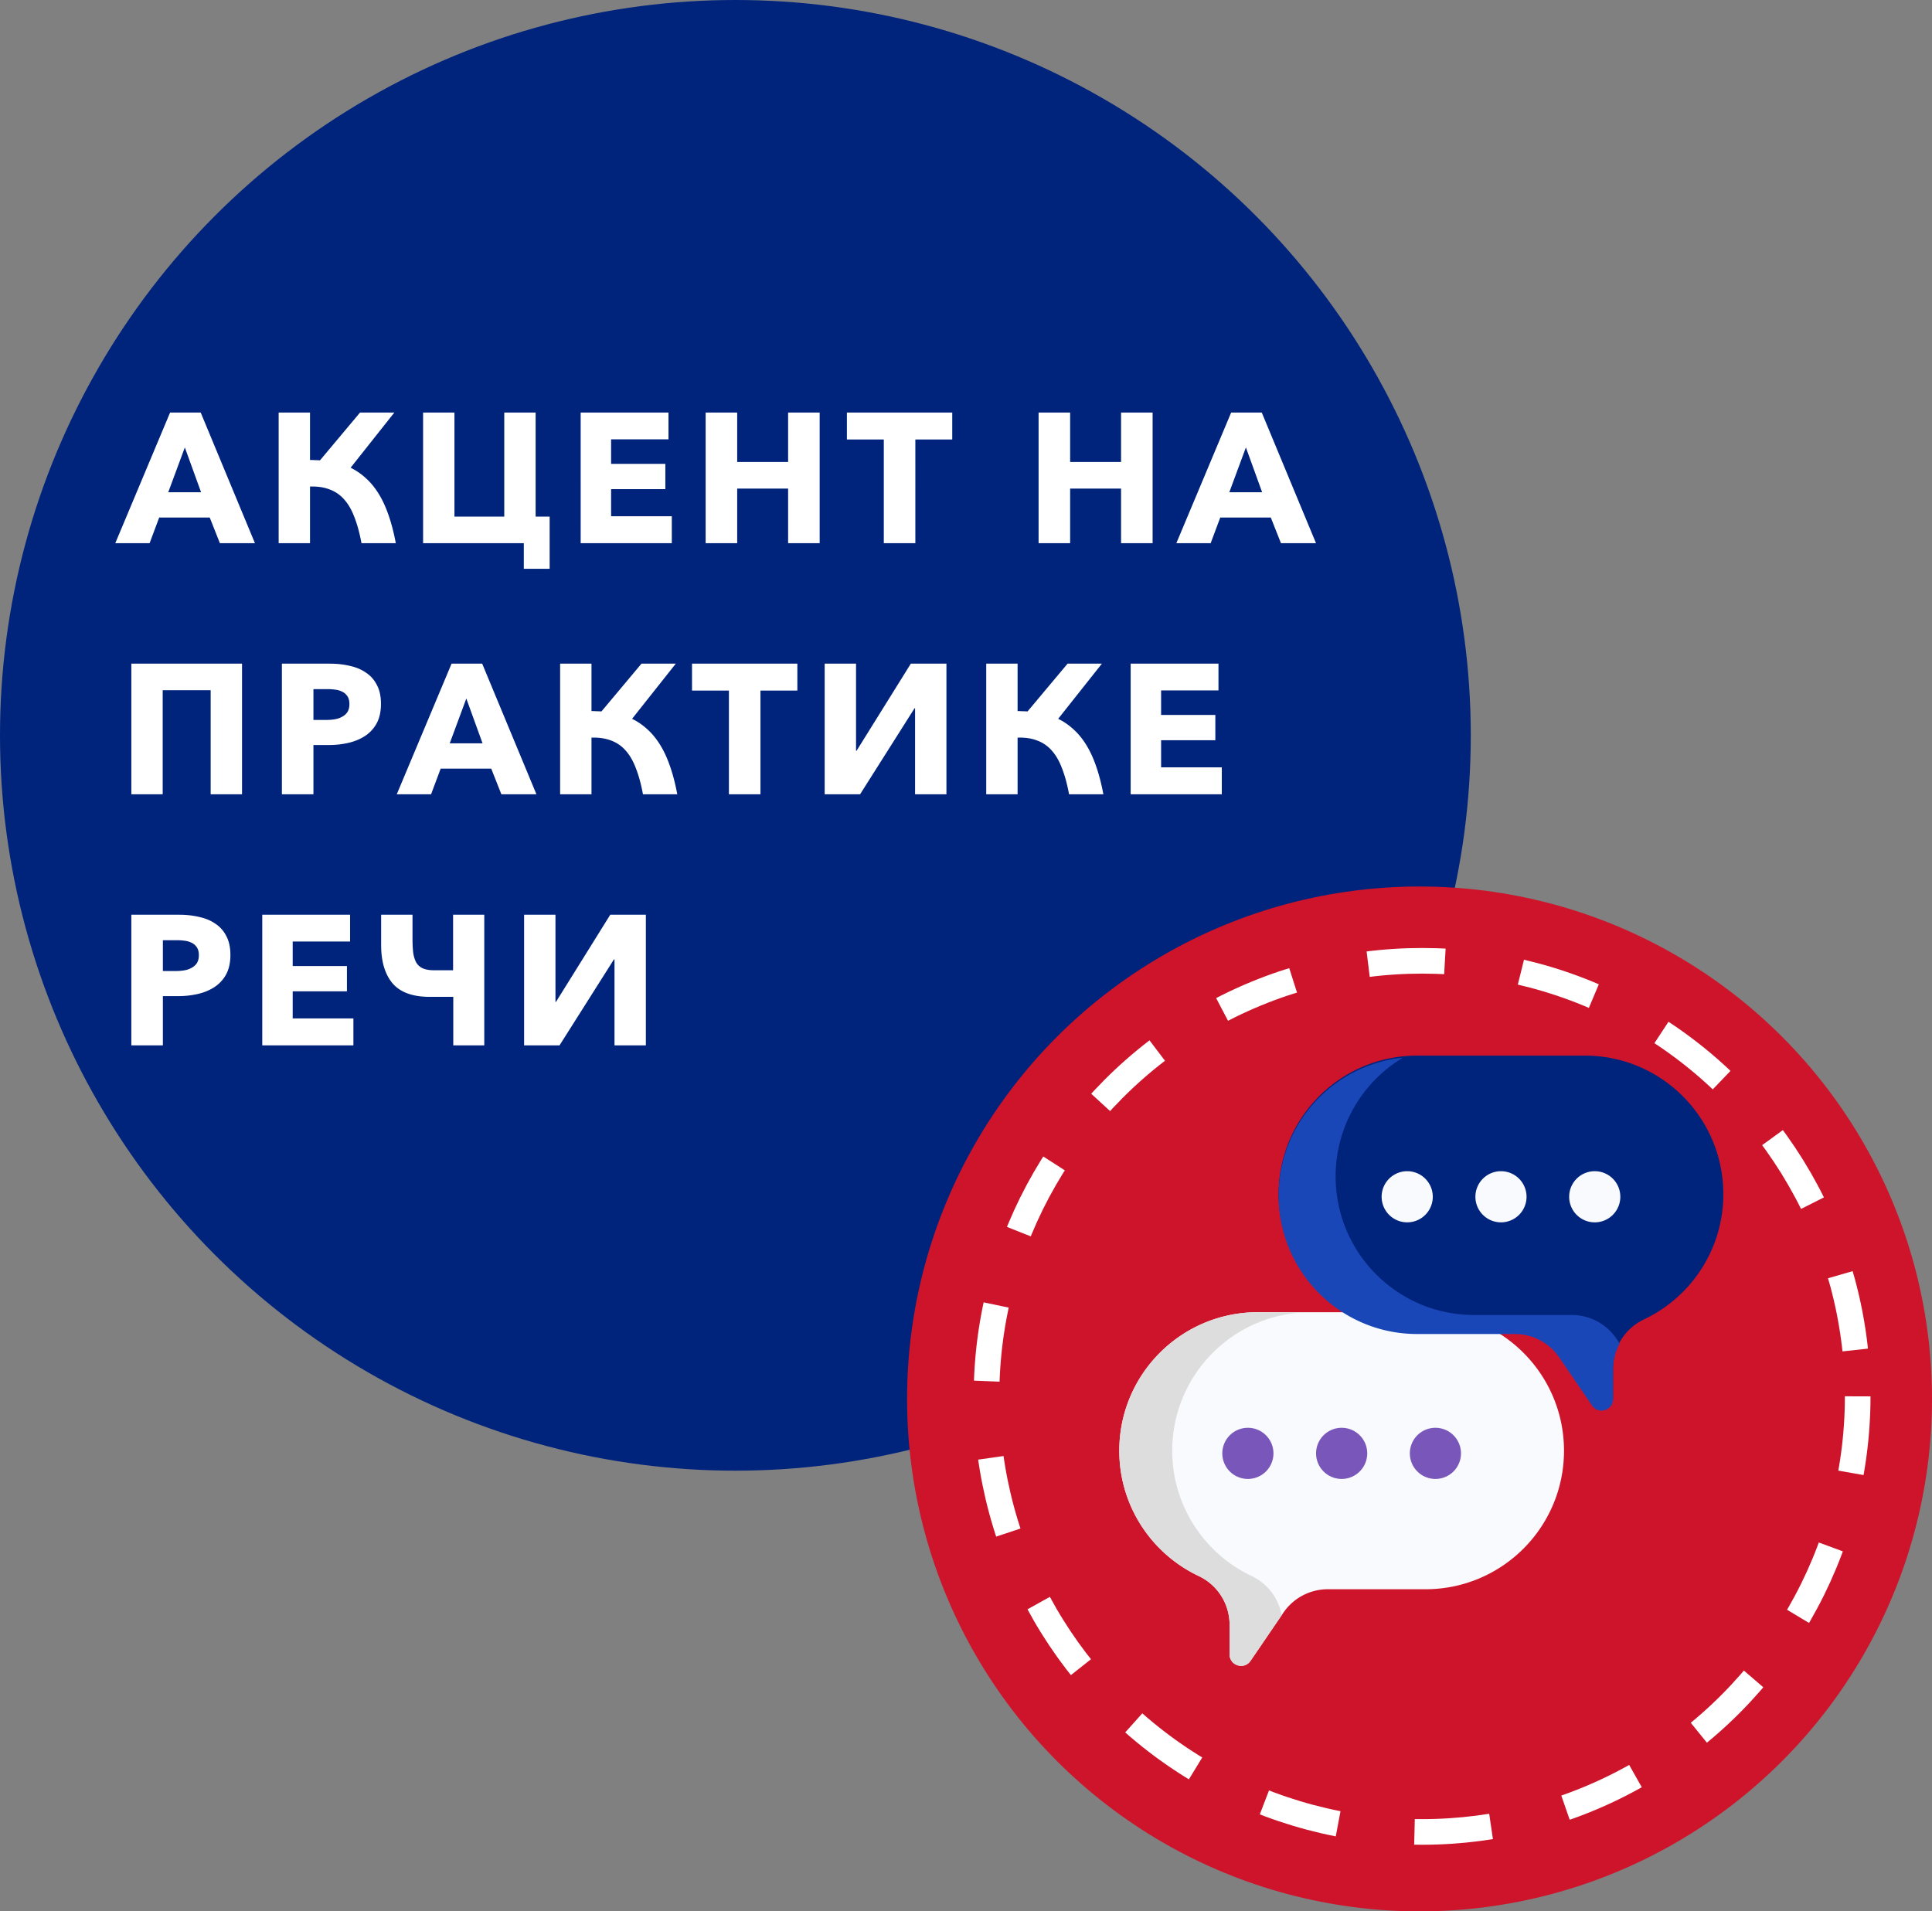 <svg width="377" height="373" fill="none" xmlns="http://www.w3.org/2000/svg"><rect width="100%" height="100%" fill="#808080" stroke="none"/><circle cx="143.5" cy="143.5" r="143.5" fill="#00237C"/><path d="M29.192 106h-6.696l10.692-25.488h5.976L49.748 106h-6.84l-1.98-5.004h-9.864L29.192 106zm3.636-9.936h6.408l-3.168-8.748-3.24 8.748zM54.375 106V80.512h6.12v9.252c.336 0 .66.012.972.036.336 0 .66.012.972.036l7.812-9.324h6.696l-8.532 10.764a12.497 12.497 0 012.988 2.052c.912.816 1.74 1.824 2.484 3.024s1.392 2.604 1.944 4.212c.552 1.584 1.02 3.396 1.404 5.436h-6.696c-.36-1.944-.816-3.624-1.368-5.04-.528-1.416-1.188-2.568-1.98-3.456a6.874 6.874 0 00-2.844-1.98c-1.104-.432-2.388-.624-3.852-.576V106h-6.12zm28.184 0V80.512h6.12v20.304h9.72V80.512h6.12v20.304h2.736v10.188h-5.04V106H82.559zm30.75 0V80.512h17.136v5.22h-11.196v4.788h10.584v4.932h-10.584v5.292h11.844V106h-17.784zm40.479 0V95.344h-9.936V106h-6.156V80.512h6.156v9.648h9.936v-9.648h6.156V106h-6.156zm24.828-20.232V106h-6.156V85.768h-7.2v-5.256h20.556v5.256h-7.2zM218.758 106V95.344h-9.936V106h-6.156V80.512h6.156v9.648h9.936v-9.648h6.156V106h-6.156zm17.485 0h-6.696l10.692-25.488h5.976L256.799 106h-6.84l-1.98-5.004h-9.864L236.243 106zm3.636-9.936h6.408l-3.168-8.748-3.24 8.748zM47.228 129.512V155h-6.12v-20.304h-9.36V155h-6.12v-25.488h21.6zm27.111 7.848c0 1.488-.276 2.748-.828 3.78a6.845 6.845 0 01-2.232 2.448c-.936.624-2.016 1.08-3.24 1.368a16.608 16.608 0 01-3.816.432h-3.06V155h-6.156v-25.488h9.36c1.392 0 2.688.144 3.888.432 1.224.264 2.28.708 3.168 1.332.912.6 1.62 1.404 2.124 2.412.528.984.792 2.208.792 3.672zm-6.156.036c0-.6-.12-1.092-.36-1.476a2.508 2.508 0 00-.972-.9 4.186 4.186 0 00-1.404-.432 11.198 11.198 0 00-1.584-.108h-2.7v6.012h2.592c.576 0 1.128-.048 1.656-.144a4.241 4.241 0 001.404-.504c.432-.24.768-.552 1.008-.936.24-.408.36-.912.36-1.512zM84.12 155h-6.696l10.692-25.488h5.976L104.675 155h-6.84l-1.98-5.004H85.99L84.119 155zm3.636-9.936h6.408l-3.168-8.748-3.24 8.748zM109.3 155v-25.488h6.12v9.252c.336 0 .66.012.972.036.336 0 .66.012.972.036l7.812-9.324h6.696l-8.532 10.764a12.497 12.497 0 012.988 2.052c.912.816 1.74 1.824 2.484 3.024s1.392 2.604 1.944 4.212c.552 1.584 1.02 3.396 1.404 5.436h-6.696c-.36-1.944-.816-3.624-1.368-5.04-.528-1.416-1.188-2.568-1.98-3.456a6.874 6.874 0 00-2.844-1.98c-1.104-.432-2.388-.624-3.852-.576V155h-6.12zm39.092-20.232V155h-6.156v-20.232h-7.2v-5.256h20.556v5.256h-7.2zm18.758 11.736l10.584-16.992h6.948V155h-6.12v-16.776h-.108L167.835 155h-6.912v-25.488h6.12v16.992h.108zM192.447 155v-25.488h6.12v9.252c.336 0 .66.012.972.036.336 0 .66.012.972.036l7.812-9.324h6.696l-8.532 10.764a12.497 12.497 0 012.988 2.052c.912.816 1.74 1.824 2.484 3.024s1.392 2.604 1.944 4.212c.552 1.584 1.02 3.396 1.404 5.436h-6.696c-.36-1.944-.816-3.624-1.368-5.04-.528-1.416-1.188-2.568-1.98-3.456a6.874 6.874 0 00-2.844-1.98c-1.104-.432-2.388-.624-3.852-.576V155h-6.12zm28.184 0v-25.488h17.136v5.22h-11.196v4.788h10.584v4.932h-10.584v5.292h11.844V155h-17.784zM44.96 186.36c0 1.488-.276 2.748-.828 3.78a6.845 6.845 0 01-2.232 2.448c-.936.624-2.016 1.08-3.24 1.368a16.608 16.608 0 01-3.816.432h-3.06V204h-6.156v-25.488h9.36c1.392 0 2.688.144 3.888.432 1.224.264 2.28.708 3.168 1.332.912.6 1.62 1.404 2.124 2.412.528.984.792 2.208.792 3.672zm-6.156.036c0-.6-.12-1.092-.36-1.476a2.508 2.508 0 00-.972-.9 4.186 4.186 0 00-1.404-.432 11.198 11.198 0 00-1.584-.108h-2.7v6.012h2.592c.576 0 1.128-.048 1.656-.144a4.241 4.241 0 001.404-.504c.432-.24.768-.552 1.008-.936.24-.408.36-.912.36-1.512zM51.175 204v-25.488h17.136v5.22H57.115v4.788H67.7v4.932H57.115v5.292H68.96V204H51.175zm37.24-25.488h6.084V204H88.45v-9.468h-4.608c-3.313 0-5.725-.876-7.237-2.628-1.487-1.776-2.231-4.26-2.231-7.452v-5.94h6.12v4.644c0 1.08.047 2.016.143 2.808.12.768.325 1.404.612 1.908a2.8 2.8 0 001.296 1.116c.576.24 1.32.36 2.232.36h3.636v-10.836zm20.083 16.992l10.584-16.992h6.948V204h-6.12v-16.776h-.108L109.182 204h-6.912v-25.488h6.12v16.992h.108z" fill="#fff"/><circle cx="277" cy="273" r="100" fill="#CD142B"/><g clip-path="url(#clip0)"><path d="M342.345 274.106c0 35.84-29.053 64.894-64.893 64.894-35.839 0-64.893-29.054-64.893-64.894 0-35.839 29.054-64.892 64.893-64.892 35.84 0 64.893 29.053 64.893 64.892z" fill="#CD142B"/><path d="M278.159 256.074h-32.714c-14.929 0-27.032 12.102-27.032 27.032 0 10.799 6.334 20.119 15.489 24.449a10.51 10.51 0 016.034 9.494v5.799c0 2.205 2.849 3.084 4.09 1.262l6.404-9.392a10.494 10.494 0 018.667-4.58h19.062c14.93 0 27.032-12.103 27.032-27.032-.001-14.93-12.103-27.032-27.032-27.032z" fill="#F8FAFD"/><path d="M244.231 307.555c-9.154-4.33-15.488-13.65-15.488-24.449 0-14.93 12.102-27.032 27.032-27.032h-10.33c-14.929 0-27.032 12.102-27.032 27.032 0 10.799 6.333 20.119 15.488 24.449a10.509 10.509 0 016.034 9.494v5.799c0 2.205 2.849 3.084 4.091 1.262l6.069-8.902a10.52 10.52 0 00-5.864-7.653z" fill="#DDD"/><path d="M248.494 283.622a4.99 4.99 0 11-4.989-4.99 4.989 4.989 0 014.989 4.99zm18.299 0a4.99 4.99 0 11-9.981 0 4.99 4.99 0 019.981 0zm18.297 0a4.99 4.99 0 11-9.981 0 4.99 4.99 0 019.981 0z" fill="#7956BA"/><path d="M276.536 206h32.713c14.929 0 27.032 12.102 27.032 27.032 0 10.799-6.333 20.119-15.488 24.449a10.509 10.509 0 00-6.034 9.494v5.799c0 2.204-2.849 3.084-4.091 1.262l-6.404-9.393a10.49 10.49 0 00-8.667-4.579h-19.061c-14.93 0-27.032-12.103-27.032-27.032 0-14.93 12.102-27.032 27.032-27.032z" fill="#00237C"/><path d="M306.722 256.621H287.66c-14.929 0-27.032-12.104-27.032-27.032 0-9.842 5.26-18.454 13.122-23.182-13.62 1.394-24.246 12.901-24.246 26.89 0 14.929 12.102 27.032 27.032 27.032h19.062a10.49 10.49 0 018.666 4.58l6.404 9.392c1.242 1.822 4.091.943 4.091-1.262v-5.799c0-1.804.466-3.533 1.304-5.051l-.675-.988a10.485 10.485 0 00-8.666-4.58z" fill="#1A47B8"/><path d="M316.181 233.548a4.991 4.991 0 11-9.983 0 4.991 4.991 0 019.983 0zm-18.299 0a4.99 4.99 0 11-4.989-4.99 4.989 4.989 0 014.989 4.99zm-18.297 0a4.99 4.99 0 11-9.981 0 4.99 4.99 0 019.981 0z" fill="#F8FAFD"/></g><circle cx="277.5" cy="272.5" r="85" stroke="#fff" stroke-width="5" stroke-dasharray="15 15"/><defs><clipPath id="clip0"><path fill="#fff" transform="translate(211 206)" d="M0 0h133v133H0z"/></clipPath></defs></svg>